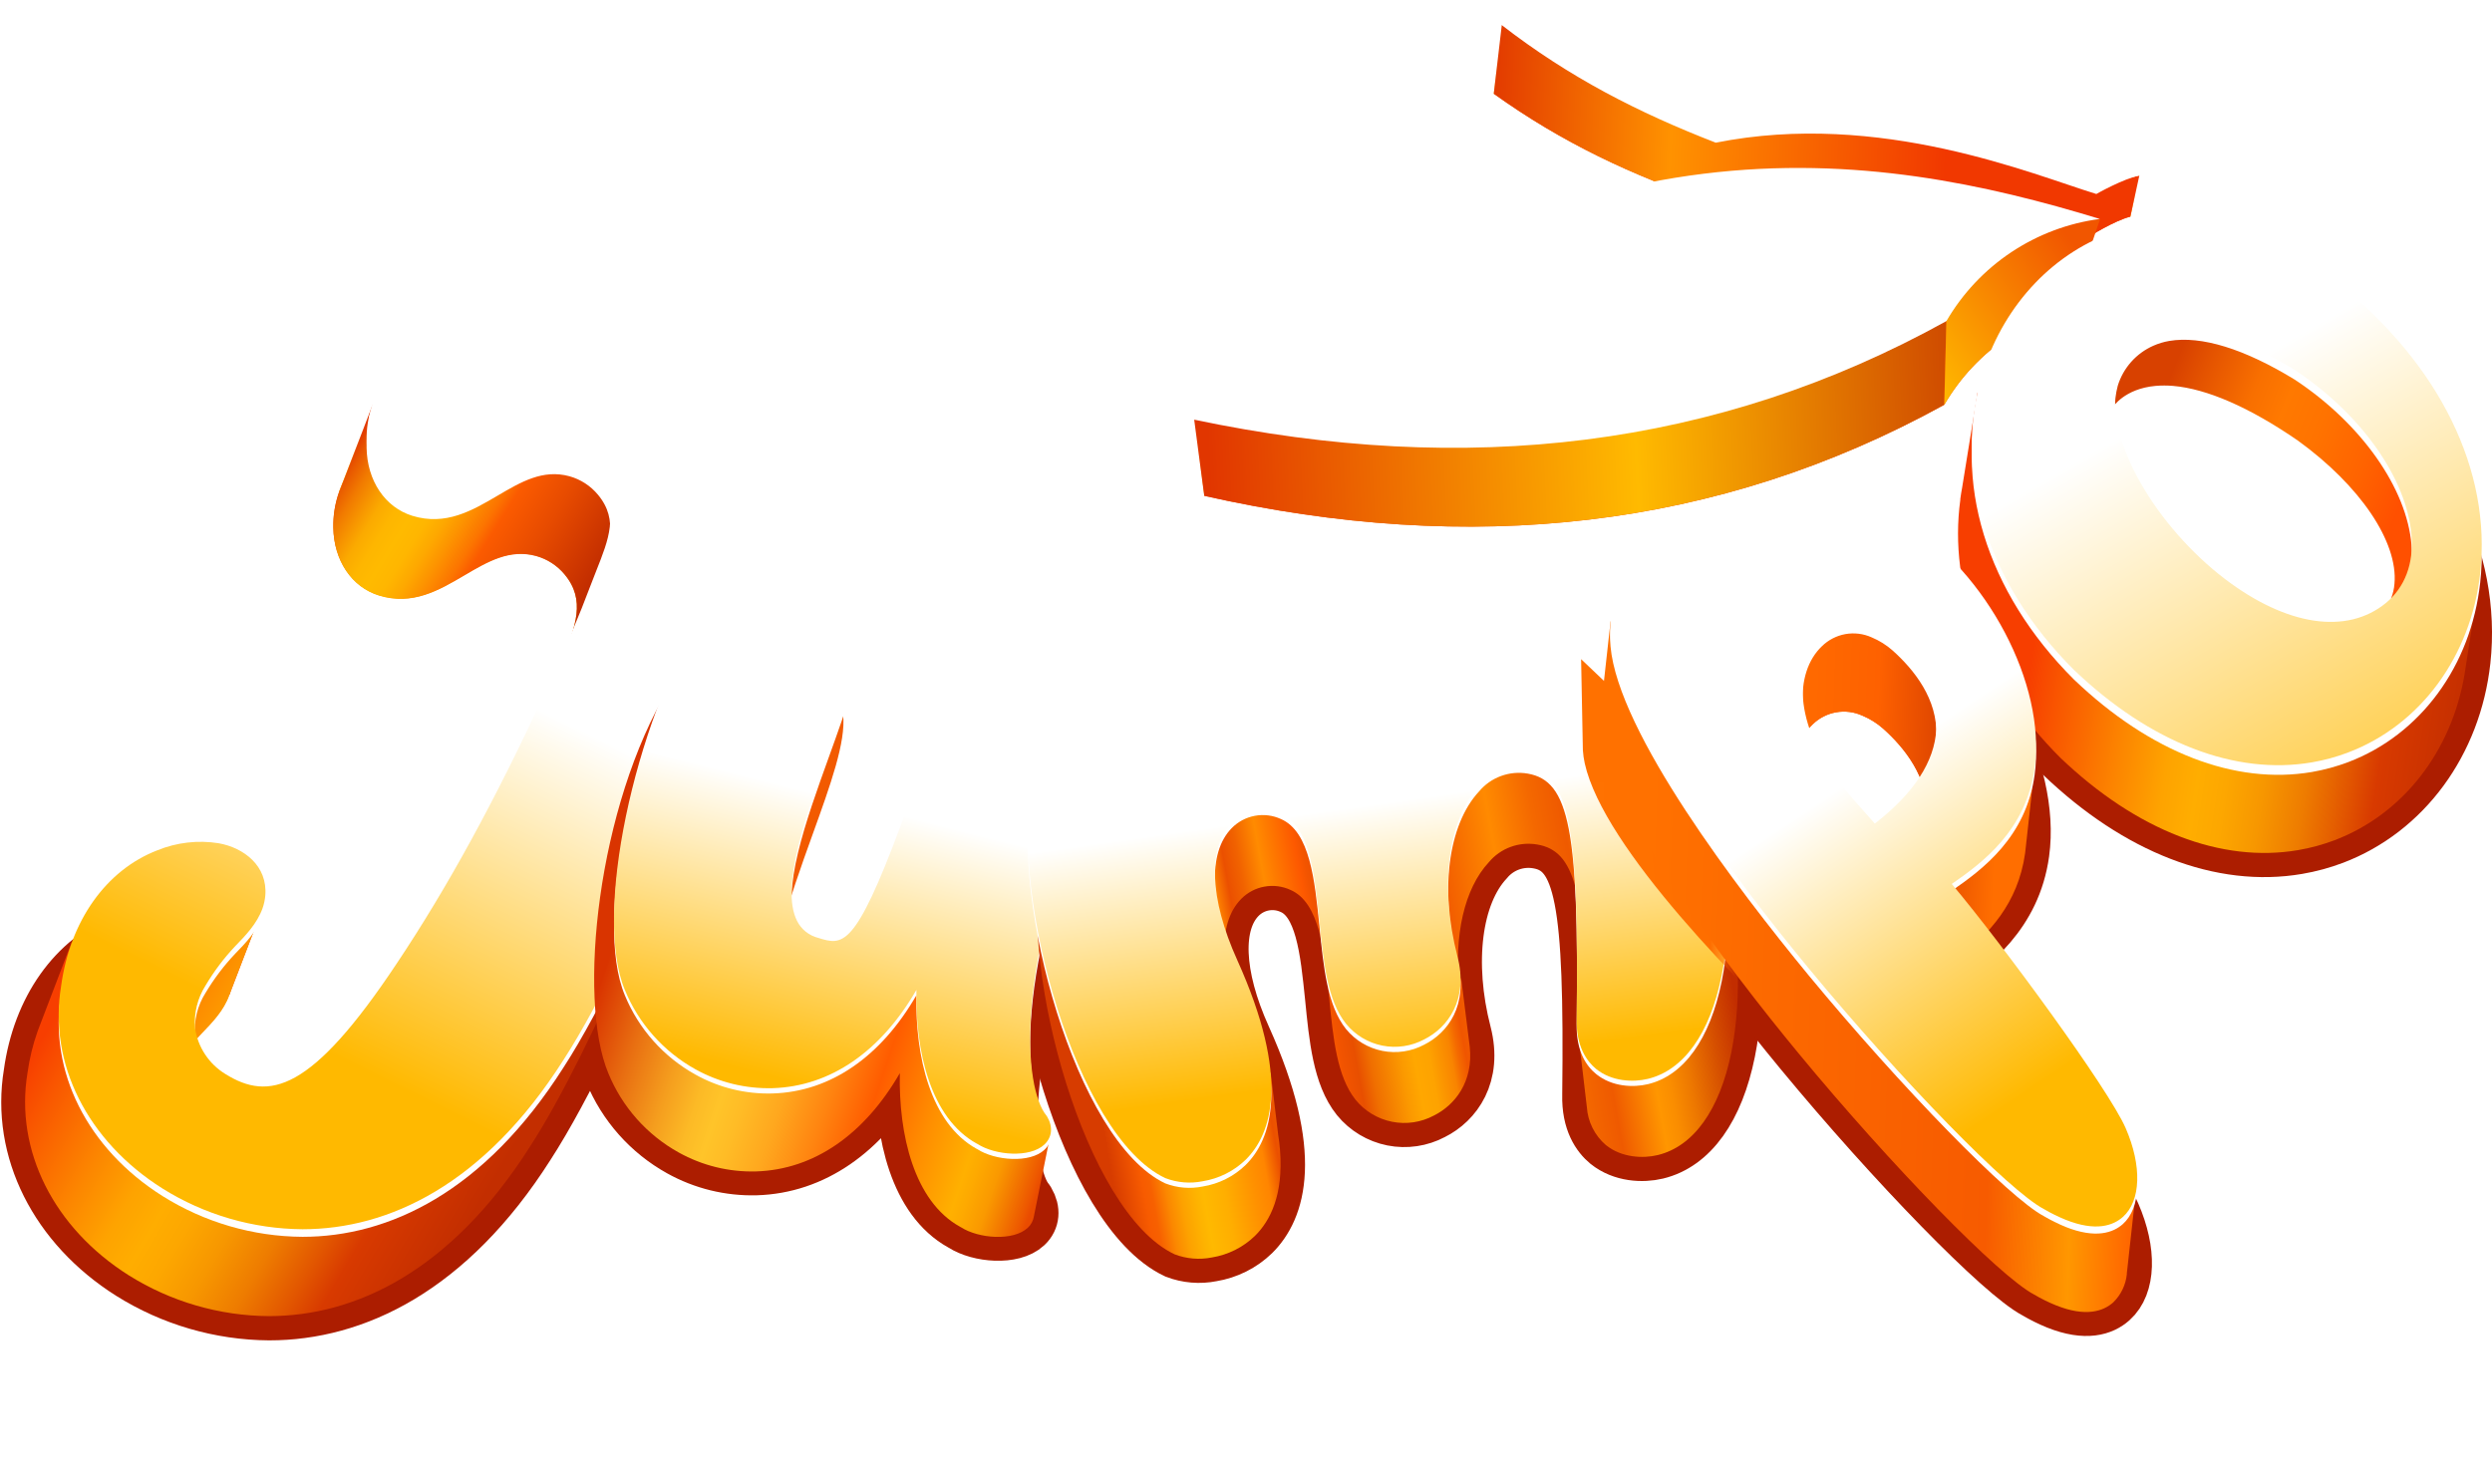 <svg width="94" height="56" viewBox="0 0 94 56" fill="none" xmlns="http://www.w3.org/2000/svg">
<g id="p" clip-path="url(#clip0_3557_2727)">
<path id="Vector" d="M18.201 15.823C17.253 15.638 16.274 15.715 15.367 16.045C13.618 16.712 12.547 18.185 12.573 19.894C12.591 21.138 13.268 22.145 14.299 22.46C15.562 22.846 16.556 22.264 17.518 21.697C18.396 21.182 19.224 20.695 20.224 20.968C20.645 21.086 21.02 21.329 21.299 21.666C22.104 22.63 21.703 23.637 21.239 24.804C21.172 24.972 21.106 25.138 21.042 25.305C20.587 26.524 20.051 27.788 19.359 29.287C17.436 33.444 15.643 36.727 13.713 39.624C10.485 44.481 8.895 44.831 7.239 43.793C6.936 43.606 6.677 43.356 6.481 43.06C6.284 42.763 6.155 42.427 6.101 42.075C6.051 41.507 6.191 40.938 6.498 40.458C6.814 39.925 7.188 39.429 7.613 38.979C7.999 38.58 8.436 38.13 8.646 37.547C8.702 37.393 8.737 37.232 8.749 37.068C8.846 35.939 7.937 35.261 6.994 35.092C6.211 34.967 5.409 35.06 4.675 35.36C2.74 36.108 1.383 38.026 1.047 40.485C0.567 43.399 2.036 46.328 4.872 48.117C6.456 49.109 8.285 49.641 10.154 49.654C13.401 49.654 17 47.973 19.989 43.279C22.849 38.873 27.264 27.87 28.004 23.324V23.294C28.208 20.746 23.873 16.845 18.201 15.823Z" fill="url(#paint0_linear_3557_2727)"/>
<path id="Vector_2" d="M38.872 45.27L38.839 45.223C38.025 44.232 37.473 39.629 40.96 31.73L40.978 31.682C41.238 30.772 40.781 29.937 39.723 29.375C38.419 28.684 36.431 28.548 35.716 29.396C34.699 30.599 33.869 32.857 33.47 33.95C33.428 34.063 33.392 34.163 33.359 34.249C31.61 38.957 31.153 38.813 30.237 38.522C30.067 38.478 29.909 38.399 29.772 38.289C29.636 38.18 29.524 38.042 29.444 37.886C28.803 36.611 29.785 33.89 30.65 31.486C31.328 29.606 31.913 27.983 31.803 26.965C31.721 26.214 30.359 25.192 29.053 24.899C27.716 24.601 26.605 25.045 25.927 26.154C23.246 30.578 21.771 37.682 22.951 40.489C23.471 41.759 24.408 42.814 25.608 43.48C26.498 43.975 27.505 44.222 28.523 44.194C30.709 44.126 32.608 42.804 33.947 40.487C33.898 42.791 34.479 45.321 36.218 46.281L36.246 46.296C36.916 46.731 38.231 46.831 38.774 46.319C39.062 46.041 39.096 45.653 38.872 45.27Z" fill="#F25A00"/>
<path id="Vector_3" d="M61.668 26.919C59.959 25.662 57.418 25.624 55.344 26.824C54.525 27.297 53.817 27.939 53.266 28.708C52.715 29.477 52.334 30.354 52.149 31.281C51.067 28.165 49.098 27.188 47.51 27.387C45.28 27.664 43.229 30.144 43.138 33.962C42.972 33.465 42.85 32.954 42.774 32.436C42.608 31.443 42.437 30.418 41.155 30.489C40.484 30.523 39.612 30.933 39.262 32.694C38.494 36.587 40.891 45.709 44.306 47.321C44.755 47.493 45.244 47.534 45.716 47.439C46.326 47.34 46.892 47.057 47.337 46.627C48.309 45.665 49.041 43.578 47.016 39.091C45.972 36.778 45.898 34.844 46.818 33.913C47.055 33.671 47.361 33.509 47.694 33.448C48.028 33.387 48.372 33.431 48.679 33.574C49.781 34.055 49.954 35.873 50.136 37.632C50.287 39.166 50.429 40.616 51.138 41.497C51.485 41.922 51.969 42.212 52.507 42.32C53.045 42.427 53.603 42.344 54.087 42.086C54.97 41.647 55.764 40.594 55.344 38.958C54.663 36.321 54.979 33.796 56.16 32.529C56.38 32.266 56.665 32.066 56.987 31.949C57.309 31.832 57.657 31.802 57.994 31.862C59.564 32.135 59.925 33.989 59.839 41.306C59.812 42.355 60.223 42.914 60.568 43.199C61.163 43.679 61.966 43.711 62.518 43.578C63.873 43.253 64.861 41.874 65.302 39.696C66.141 35.536 64.857 29.265 61.668 26.919Z" fill="#F25A00"/>
<path id="Vector_4" d="M79.826 45.767C79.186 44.299 75.163 38.804 73.268 36.558C74.432 35.753 76.066 34.538 76.392 32.186C76.829 29.041 74.589 24.79 71.498 22.897C69.6 21.739 67.706 21.691 66.161 22.762C64.753 23.76 63.941 25.241 63.739 27.174L63.471 26.78C62.897 25.935 62.444 25.268 61.843 25.17C61.709 25.15 61.572 25.158 61.441 25.194C61.311 25.23 61.189 25.294 61.085 25.38C60.547 25.795 60.316 26.454 60.396 27.341C60.688 30.602 65.192 36.496 67.85 39.718C71.36 43.973 75.438 48.146 76.742 48.825C77.004 48.98 77.276 49.115 77.558 49.23C78.7 49.688 79.358 49.448 79.722 49.124C80.405 48.516 80.447 47.195 79.826 45.767ZM70.369 34.281C70.174 34.057 70.028 33.893 69.897 33.747C69.64 33.461 69.456 33.254 69.099 32.813C67.265 30.511 67.341 28.316 68.371 27.334C68.613 27.095 68.922 26.934 69.257 26.874C69.593 26.814 69.938 26.857 70.249 26.997C70.541 27.118 70.812 27.288 71.048 27.5C71.831 28.201 72.751 29.33 72.687 30.726C72.62 31.939 71.842 33.133 70.367 34.281H70.369Z" fill="#F25A00"/>
<path id="Vector_5" d="M79.065 11.476C77.883 11.626 76.751 12.046 75.758 12.704C74.765 13.363 73.938 14.241 73.34 15.272C64.779 19.988 55.468 20.966 45.434 18.707C59.426 6.78 70.795 8.817 79.065 11.476Z" fill="#F25A00"/>
<path id="Vector_6" d="M80.359 8.174C79.76 8.323 78.797 8.928 78.782 8.941C76.391 8.325 70.586 6.121 64.508 7.622C61.55 6.607 58.941 5.396 56.346 3.536C57.367 3.323 58.276 3.101 59.209 2.952C60.694 2.72 62.174 2.502 63.653 2.325C65.794 2.089 67.956 2.141 70.083 2.48C71.54 2.726 72.963 3.079 74.272 3.764C75.27 4.301 76.231 4.902 77.152 5.562C77.984 6.136 78.753 6.804 79.538 7.445C79.815 7.666 80.059 7.91 80.359 8.174Z" fill="#F25A00"/>
<path id="Vector_7" d="M2.701 35.557L1.428 38.888L3.801 38.992L4.377 36.01L2.701 35.557Z" fill="url(#paint1_linear_3557_2727)"/>
<path id="Vector_8" d="M9.903 34.27L8.646 37.548L7.655 35.515L9.038 33.783L9.903 34.27Z" fill="url(#paint2_linear_3557_2727)"/>
<path id="Vector_9" d="M39.638 42.76L39.01 45.873L37.99 45.044L37.833 42.76H39.638Z" fill="url(#paint3_linear_3557_2727)"/>
<path id="Vector_10" d="M47.94 40.459L48.295 43.41L46.37 43.02L47.94 40.459Z" fill="#F25A00"/>
<path id="Vector_11" d="M55.1 36.865L55.432 39.492H54.728L55.1 36.865Z" fill="#F25A00"/>
<path id="Vector_12" d="M59.54 39.148L59.848 41.763L61.035 41.608L61.123 38.381L59.54 39.148Z" fill="url(#paint4_linear_3557_2727)"/>
<path id="Vector_13" d="M80.618 44.607L80.234 48.061L79.033 46.474L80.618 44.607Z" fill="url(#paint5_linear_3557_2727)"/>
<path id="Vector_14" d="M76.744 28.98L76.418 31.946L75.644 31.072L76.744 28.98Z" fill="url(#paint6_linear_3557_2727)"/>
<path id="Vector_15" d="M93.517 21.92L92.962 25.443L92.246 24.146L93.517 21.92Z" fill="url(#paint7_linear_3557_2727)"/>
<path id="Vector_16" d="M79.209 8.258L78.161 11.385H74.795L74.15 10.356L74.761 9.624L76.547 8.343L79.209 8.258Z" fill="url(#paint8_linear_3557_2727)"/>
<path id="Vector_17" d="M80.698 6.619L80.359 8.173L78.92 7.872L78.589 7.105L80.698 6.619Z" fill="url(#paint9_linear_3557_2727)"/>
<path id="Vector_18" d="M56.346 3.536L56.648 0.947L59.998 1.29L61.733 2.395L60.879 3.984L56.346 3.536Z" fill="url(#paint10_linear_3557_2727)"/>
<path id="Vector_19" d="M45.053 15.836L45.433 18.706L49.176 18.256L49.351 15.537L45.053 15.836Z" fill="url(#paint11_linear_3557_2727)"/>
<path id="Vector_20" d="M14.059 15.24L12.788 18.561L14.828 18.078L13.917 15.728" fill="url(#paint12_linear_3557_2727)"/>
<path id="Vector_21" d="M6.994 35.094C6.211 34.97 5.409 35.062 4.675 35.362C2.74 36.111 1.383 38.029 1.047 40.488C0.567 43.402 2.036 46.331 4.872 48.119C6.456 49.111 8.285 49.644 10.154 49.657C13.401 49.657 17 47.975 19.989 43.282C22.849 38.876 27.264 27.872 28.004 23.326V23.297" stroke="#AC1D00" stroke-width="1.821" stroke-miterlimit="10"/>
<path id="Vector_22" d="M7.246 43.796C6.941 43.61 6.681 43.359 6.483 43.062C6.285 42.764 6.155 42.427 6.102 42.075C6.052 41.506 6.191 40.938 6.499 40.457" stroke="#AC1D00" stroke-width="1.821" stroke-miterlimit="10"/>
<path id="Vector_23" d="M29.053 24.89C27.716 24.591 26.605 25.035 25.927 26.145C23.246 30.569 21.771 37.672 22.951 40.479C23.471 41.749 24.408 42.804 25.608 43.47C26.498 43.965 27.505 44.212 28.523 44.184C30.709 44.117 32.608 42.794 33.947 40.477C33.898 42.782 34.479 45.312 36.218 46.271L36.246 46.286C36.916 46.721 38.231 46.821 38.774 46.31C39.06 46.04 39.094 45.652 38.87 45.27L38.838 45.222C38.023 44.231 37.471 39.629 40.958 31.729L40.976 31.682C41.236 30.771 40.779 29.937 39.721 29.374C38.417 28.684 36.43 28.547 35.714 29.396" stroke="#AC1D00" stroke-width="1.821" stroke-miterlimit="10"/>
<path id="Vector_24" d="M30.245 38.517C30.075 38.475 29.915 38.397 29.777 38.288C29.639 38.179 29.526 38.043 29.445 37.887" stroke="#AC1D00" stroke-width="1.639" stroke-miterlimit="10"/>
<path id="Vector_25" d="M41.166 30.489C40.495 30.523 39.623 30.933 39.273 32.694C38.504 36.587 40.901 45.709 44.316 47.321C44.766 47.493 45.255 47.534 45.726 47.439C46.337 47.34 46.903 47.057 47.347 46.627C48.32 45.665 49.052 43.578 47.027 39.091C45.983 36.778 45.908 34.844 46.828 33.913C47.065 33.673 47.369 33.512 47.7 33.452C48.031 33.391 48.373 33.434 48.679 33.574C49.781 34.055 49.954 35.873 50.136 37.632C50.287 39.166 50.429 40.616 51.138 41.497C51.485 41.922 51.969 42.212 52.507 42.32C53.045 42.427 53.603 42.344 54.087 42.086C54.97 41.647 55.764 40.594 55.343 38.958C54.662 36.321 54.979 33.796 56.16 32.529C56.38 32.266 56.665 32.066 56.987 31.949C57.309 31.832 57.656 31.802 57.994 31.862C59.564 32.135 59.924 33.989 59.839 41.306C59.812 42.355 60.223 42.914 60.567 43.199C61.163 43.679 61.966 43.711 62.518 43.578C63.873 43.253 64.861 41.874 65.301 39.696C66.143 35.536 64.859 29.265 61.669 26.919C59.961 25.662 57.42 25.624 55.345 26.824C54.527 27.297 53.818 27.939 53.267 28.708C52.717 29.477 52.336 30.354 52.151 31.281C51.069 28.165 49.1 27.188 47.511 27.387" stroke="#AC1D00" stroke-width="1.821" stroke-miterlimit="10"/>
<path id="Vector_26" d="M63.734 27.181L63.466 26.788C62.892 25.943 62.439 25.276 61.838 25.178C61.704 25.157 61.567 25.166 61.437 25.202C61.306 25.238 61.184 25.301 61.08 25.387C60.543 25.802 60.311 26.462 60.392 27.349C60.683 30.609 65.187 36.503 67.845 39.725C71.355 43.98 75.433 48.153 76.737 48.833C76.999 48.987 77.271 49.123 77.553 49.237C78.695 49.696 79.353 49.456 79.717 49.131C80.405 48.519 80.445 47.199 79.824 45.771C79.185 44.303 75.162 38.807 73.267 36.562C74.431 35.757 76.065 34.542 76.391 32.19C76.828 29.045 74.588 24.793 71.497 22.901C69.599 21.742 67.704 21.695 66.16 22.766" stroke="#AC1D00" stroke-width="1.821" stroke-miterlimit="10"/>
<path id="Vector_27" d="M76.388 21.283C75.217 25.013 74.385 25.275 77.713 28.589C80.598 31.345 83.793 32.567 86.681 32.073C87.151 31.993 87.611 31.868 88.057 31.7C90.78 30.665 92.687 28.071 93.033 24.928C93.457 21.061 91.499 17.072 87.658 13.984" stroke="#AC1D00" stroke-width="1.821" stroke-miterlimit="10"/>
<path id="Vector_28" d="M15.188 9.692L15.835 9.213C15.861 9.317 15.922 9.409 16.008 9.473C16.094 9.536 16.2 9.568 16.307 9.561C16.598 9.561 16.831 9.401 17.006 9.049L17.804 7.452H17.063L17.369 6.842H18.866L17.773 9.011C17.343 9.876 16.822 10.186 16.108 10.186C15.607 10.186 15.294 10.018 15.188 9.692Z" fill="white"/>
<path id="Vector_29" d="M21.649 7.602L20.383 10.13H19.689L19.822 9.857C19.559 10.053 19.24 10.162 18.911 10.166C18.365 10.166 18.097 9.866 18.264 9.306C18.297 9.201 18.339 9.1 18.39 9.002L19.09 7.602H19.818L19.142 8.955C19.112 9.013 19.087 9.074 19.068 9.137C18.991 9.39 19.086 9.53 19.372 9.53C19.736 9.53 20.049 9.325 20.272 8.882L20.918 7.607L21.649 7.602Z" fill="white"/>
<path id="Vector_30" d="M26.174 8.419C26.14 8.526 26.098 8.63 26.046 8.729L25.347 10.13H24.618L25.292 8.782C25.324 8.72 25.35 8.655 25.37 8.589C25.447 8.335 25.35 8.199 25.088 8.199C24.749 8.199 24.456 8.396 24.234 8.833L23.585 10.13H22.857L23.531 8.782C23.561 8.723 23.586 8.662 23.605 8.6C23.684 8.341 23.589 8.204 23.327 8.204C22.983 8.204 22.693 8.401 22.465 8.847L21.822 10.135H21.094L22.369 7.607H23.063L22.928 7.871C23.184 7.681 23.493 7.575 23.811 7.57C24.159 7.57 24.403 7.711 24.462 7.984C24.766 7.722 25.153 7.575 25.554 7.57C26.07 7.565 26.341 7.86 26.174 8.419Z" fill="white"/>
<path id="Vector_31" d="M29.43 8.696C29.173 9.546 28.37 10.165 27.587 10.165C27.222 10.165 26.969 10.049 26.882 9.79L26.257 11.04H25.528L27.253 7.601H27.947L27.822 7.85C28.072 7.667 28.373 7.567 28.683 7.564C29.264 7.564 29.647 7.978 29.43 8.696ZM28.678 8.728C28.781 8.386 28.636 8.171 28.27 8.171C28.038 8.186 27.817 8.275 27.639 8.425C27.461 8.574 27.336 8.776 27.28 9.002C27.177 9.344 27.319 9.561 27.685 9.561C27.918 9.546 28.139 9.457 28.318 9.307C28.497 9.158 28.622 8.955 28.678 8.728Z" fill="white"/>
<path id="Vector_32" d="M30.61 9.034C30.744 8.614 31.006 8.247 31.36 7.983C31.713 7.719 32.14 7.573 32.581 7.564C33.355 7.564 33.719 8.011 33.512 8.696C33.379 9.116 33.117 9.484 32.763 9.748C32.41 10.012 31.982 10.158 31.541 10.165C30.772 10.165 30.404 9.716 30.61 9.034ZM32.759 8.728C32.863 8.386 32.721 8.171 32.355 8.171C32.123 8.186 31.901 8.274 31.723 8.424C31.544 8.573 31.418 8.775 31.362 9.002C31.259 9.344 31.404 9.561 31.772 9.561C32.004 9.545 32.224 9.456 32.402 9.306C32.579 9.156 32.705 8.954 32.759 8.728Z" fill="white"/>
<path id="Vector_33" d="M36.202 7.564L35.867 8.24C35.803 8.24 35.761 8.231 35.701 8.231C35.268 8.231 34.931 8.433 34.692 8.907L34.08 10.129H33.352L34.617 7.601H35.311L35.16 7.903C35.455 7.667 35.825 7.547 36.202 7.564Z" fill="white"/>
<path id="Vector_34" d="M37.97 6.842H38.735L37.387 9.508H39.035L38.72 10.13H36.319L37.97 6.842Z" fill="white"/>
<path id="Vector_35" d="M39.562 9.034C39.695 8.614 39.957 8.246 40.31 7.982C40.664 7.719 41.091 7.572 41.532 7.564C42.306 7.564 42.669 8.011 42.463 8.696C42.33 9.116 42.068 9.484 41.714 9.748C41.361 10.011 40.933 10.158 40.492 10.165C39.722 10.165 39.356 9.716 39.562 9.034ZM41.711 8.728C41.815 8.386 41.672 8.171 41.306 8.171C41.074 8.186 40.852 8.274 40.674 8.424C40.495 8.573 40.369 8.775 40.314 9.002C40.21 9.344 40.356 9.561 40.722 9.561C40.954 9.545 41.175 9.456 41.352 9.306C41.53 9.157 41.656 8.954 41.711 8.728Z" fill="white"/>
<path id="Vector_36" d="M42.362 9.903L42.805 9.373C43.041 9.538 43.324 9.622 43.612 9.612C43.954 9.612 44.133 9.519 44.178 9.367C44.286 9.003 42.858 9.306 43.116 8.457C43.288 7.888 43.914 7.57 44.652 7.57C44.956 7.557 45.258 7.631 45.523 7.781L45.098 8.316C44.895 8.181 44.654 8.113 44.41 8.123C44.071 8.123 43.887 8.236 43.847 8.373C43.734 8.737 45.156 8.448 44.903 9.284C44.721 9.861 44.091 10.165 43.364 10.165C42.918 10.165 42.53 10.052 42.362 9.903Z" fill="white"/>
<path id="Vector_37" d="M48.278 9.062H46.344C46.264 9.406 46.422 9.579 46.841 9.579C47.107 9.577 47.367 9.495 47.586 9.344L47.746 9.829C47.4 10.05 46.997 10.167 46.586 10.165C45.797 10.165 45.43 9.719 45.637 9.034C45.763 8.617 46.018 8.25 46.365 7.986C46.712 7.722 47.134 7.575 47.57 7.564C48.307 7.564 48.641 8.002 48.437 8.677C48.395 8.81 48.342 8.938 48.278 9.062ZM46.524 8.635H47.779C47.879 8.302 47.71 8.115 47.373 8.115C47.199 8.121 47.029 8.172 46.88 8.263C46.731 8.354 46.609 8.483 46.524 8.635Z" fill="white"/>
<path id="Vector_38" d="M79.01 7.007C78.405 6.506 77.799 6.005 77.154 5.561C76.233 4.901 75.271 4.3 74.274 3.763C72.963 3.078 71.542 2.725 70.085 2.488C67.958 2.149 65.796 2.097 63.655 2.333C62.981 2.414 62.305 2.505 61.632 2.599L61.735 2.404L59.999 1.299L56.648 0.947L56.346 3.536C58.941 5.395 61.55 6.606 64.508 7.621C70.591 6.12 76.391 8.324 78.782 8.94C78.797 8.927 79.76 8.322 80.359 8.173L80.698 6.621L79.01 7.007Z" fill="url(#paint13_linear_3557_2727)"/>
<path id="Vector_39" d="M73.595 10.035L73.413 12.113L73.333 15.271C64.772 19.987 55.459 20.965 45.425 18.707L45.046 15.834L49.344 15.537L49.335 15.679C58.79 9.097 66.929 8.743 73.595 10.035Z" fill="url(#paint14_linear_3557_2727)"/>
<path id="Vector_40" d="M27.315 26.248C27.605 25.291 27.838 24.318 28.013 23.333V23.304C28.204 20.754 23.869 16.853 18.197 15.836C17.25 15.652 16.27 15.728 15.363 16.059C14.975 16.207 14.608 16.404 14.27 16.647L13.921 15.736L14.063 15.248L12.864 18.379C12.864 18.392 12.864 18.403 12.85 18.414L12.791 18.569C12.64 18.997 12.566 19.449 12.573 19.904C12.591 21.148 13.268 22.155 14.299 22.47C15.562 22.856 16.556 22.273 17.518 21.707C18.396 21.191 19.225 20.705 20.224 20.978C20.645 21.096 21.02 21.339 21.299 21.676C22.104 22.639 21.703 23.647 21.239 24.814C21.172 24.982 21.106 25.148 21.042 25.315C20.906 25.679 20.758 26.058 20.603 26.443C22.843 26.491 25.083 26.426 27.315 26.248Z" fill="url(#paint15_linear_3557_2727)"/>
<path id="Vector_41" d="M20.604 26.435C20.239 27.315 19.842 28.246 19.359 29.29C17.436 33.446 15.644 36.73 13.713 39.626C10.485 44.484 8.895 44.834 7.24 43.795C6.936 43.609 6.677 43.358 6.48 43.061C6.284 42.763 6.154 42.427 6.101 42.074C6.051 41.506 6.191 40.937 6.498 40.457C6.814 39.924 7.188 39.428 7.613 38.978C7.999 38.579 8.436 38.129 8.646 37.546L9.903 34.268L9.037 33.781L7.775 35.362C7.531 35.23 7.267 35.139 6.994 35.091C6.211 34.966 5.409 35.059 4.675 35.359C4.35 35.486 4.039 35.646 3.748 35.838L2.701 35.553L1.426 38.885C1.241 39.403 1.111 39.939 1.036 40.484C0.557 43.398 2.025 46.327 4.861 48.116C6.445 49.108 8.274 49.64 10.143 49.653C13.391 49.653 16.99 47.972 19.979 43.278C22.347 39.635 25.751 31.53 27.288 26.244C25.065 26.421 22.834 26.485 20.604 26.435Z" fill="url(#paint16_linear_3557_2727)"/>
<path id="Vector_42" d="M78.848 14.988C79.028 15.324 79.233 15.646 79.462 15.951C79.505 15.741 79.587 15.539 79.702 15.357C79.702 15.357 80.13 14.664 81.314 14.558C81.53 14.54 81.747 14.54 81.963 14.558C83.249 14.667 84.864 15.372 86.678 16.622C89.03 18.326 90.462 20.447 90.321 22.024C90.307 22.211 90.264 22.395 90.195 22.57C91.205 22.744 92.199 22.671 92.551 22.157C92.734 21.864 92.912 21.567 93.086 21.264C92.862 19.122 91.4 16.789 88.833 14.585C86.338 12.478 83.369 11.35 80.495 11.411C79.272 11.425 78.065 11.688 76.948 12.185C76.976 12.223 77.003 12.261 77.032 12.297C77.872 13.015 78.251 14.048 78.848 14.988Z" fill="url(#paint17_linear_3557_2727)"/>
<path id="Vector_43" d="M92.85 21.743C92.749 22.195 92.64 22.64 92.525 23.08C92.302 23.863 91.392 24.233 90.426 24.277C90.353 24.975 90.011 25.617 89.474 26.069C88.002 27.277 85.731 26.936 83.397 25.158C81.199 23.483 79.234 20.648 79.25 18.372C78.974 18.016 78.723 17.642 78.499 17.251C77.771 16.159 77.225 14.884 76.314 14.155L76.214 14.029C75.754 14.517 75.354 15.057 75.022 15.639L74.594 14.807L74.013 18.397C73.986 18.539 73.964 18.683 73.944 18.825V18.86C73.492 22.18 74.838 25.717 77.718 28.588C80.603 31.344 83.798 32.566 86.687 32.072C87.156 31.992 87.617 31.867 88.062 31.699C90.636 30.721 92.479 28.348 92.965 25.437L93.512 21.914L93.022 22.774C92.982 22.428 92.925 22.084 92.85 21.743Z" fill="url(#paint18_linear_3557_2727)"/>
<path id="Vector_44" d="M21.29 44.297C23.529 46.701 25.973 48.925 28.907 50.41C32.676 52.331 36.985 53.045 41.18 53.014C50.081 52.898 57.484 47.131 65.939 45.031C67.031 44.748 68.138 44.523 69.254 44.357C68.234 44.843 67.229 45.331 66.239 45.823C59.189 49.317 52.724 54.544 44.746 55.75C40.059 56.407 35.282 55.748 30.947 53.847C26.711 51.98 23.281 48.41 21.294 44.297H21.29Z" fill="white"/>
<path id="Vector_45" d="M78.219 11.21C78.505 11.297 78.786 11.392 79.065 11.475C77.883 11.625 76.751 12.046 75.758 12.704C74.766 13.362 73.938 14.241 73.34 15.271L73.42 12.113L73.602 10.035C73.839 10.08 74.074 10.129 74.307 10.178L74.768 9.632L76.555 8.357L79.214 8.271L78.219 11.21Z" fill="url(#paint19_linear_3557_2727)"/>
<path id="Vector_46" d="M80.699 6.622C80.09 6.744 79.092 7.307 79.076 7.319C76.688 6.591 70.923 4.147 64.719 5.383C61.776 4.241 59.193 2.915 56.648 0.948C57.688 0.779 58.616 0.597 59.563 0.487C61.065 0.32 62.575 0.167 64.076 0.054C66.247 -0.09 68.428 0.055 70.561 0.487C72.018 0.795 73.442 1.216 74.737 1.944C75.721 2.524 76.668 3.166 77.571 3.866C78.387 4.476 79.136 5.177 79.903 5.851C80.17 6.088 80.407 6.345 80.699 6.622Z" fill="white"/>
<path id="Vector_47" d="M79.208 8.26C78.013 8.417 76.87 8.847 75.866 9.515C74.863 10.183 74.026 11.072 73.42 12.114C64.75 16.916 55.291 17.99 45.053 15.834C59.171 3.765 70.76 5.683 79.208 8.26Z" fill="white"/>
<path id="Vector_48" d="M88.18 11.036C85.477 8.903 82.534 8.207 79.873 9.074C77.516 9.836 75.636 11.807 74.818 14.338L74.8 14.395C73.629 18.125 74.911 22.327 78.235 25.64C81.121 28.396 84.315 29.618 87.206 29.125C87.674 29.044 88.134 28.919 88.579 28.751C91.302 27.717 93.209 25.121 93.555 21.979C93.982 18.112 92.029 14.123 88.18 11.036ZM90.963 20.562C91.049 21.633 90.716 22.517 89.998 23.112C88.526 24.32 86.253 23.979 83.92 22.201C81.436 20.307 79.246 16.934 79.884 14.552C79.986 14.219 80.158 13.913 80.389 13.653C80.62 13.393 80.904 13.186 81.222 13.045C81.414 12.96 81.615 12.899 81.822 12.863C83.031 12.657 84.656 13.156 86.57 14.329C89.066 15.979 90.79 18.42 90.963 20.562Z" fill="white"/>
<path id="Vector_49" d="M88.18 10.673C85.472 8.538 82.523 7.833 79.869 8.709C77.516 9.472 75.636 11.443 74.818 13.975L74.8 14.031C73.629 17.762 74.911 21.964 78.235 25.277C81.121 28.031 84.315 29.255 87.206 28.761C87.675 28.681 88.135 28.556 88.579 28.386C91.302 27.353 93.209 24.758 93.555 21.616C93.982 17.749 92.029 13.76 88.18 10.673ZM90.963 20.199C91.049 21.268 90.716 22.153 89.998 22.749C88.526 23.956 86.253 23.616 83.92 21.838C81.436 19.944 79.246 16.569 79.884 14.188C79.986 13.855 80.158 13.549 80.389 13.288C80.62 13.028 80.904 12.821 81.222 12.68C81.414 12.596 81.615 12.535 81.822 12.498C83.031 12.292 84.656 12.791 86.57 13.964C89.066 15.616 90.79 18.057 90.963 20.199Z" fill="url(#paint20_linear_3557_2727)"/>
<path id="Vector_50" d="M19.458 12.821C18.51 12.636 17.53 12.713 16.622 13.043C14.874 13.71 13.803 15.185 13.828 16.892C13.848 18.136 14.526 19.143 15.555 19.46C16.817 19.846 17.812 19.261 18.773 18.697C19.651 18.181 20.48 17.693 21.482 17.968C21.902 18.085 22.276 18.328 22.555 18.664C23.362 19.629 22.959 20.636 22.495 21.802C22.429 21.97 22.362 22.137 22.3 22.303C21.843 23.522 21.307 24.786 20.615 26.285C18.693 30.441 16.901 33.727 14.968 36.623C11.748 41.483 10.158 41.833 8.5 40.8C8.195 40.613 7.935 40.361 7.738 40.063C7.54 39.765 7.411 39.427 7.358 39.073C7.309 38.506 7.448 37.938 7.754 37.457C8.07 36.927 8.444 36.433 8.868 35.984C9.255 35.587 9.694 35.135 9.903 34.552C9.958 34.398 9.993 34.237 10.007 34.073C10.101 32.944 9.193 32.266 8.249 32.097C7.466 31.972 6.664 32.065 5.93 32.365C3.996 33.113 2.639 35.033 2.304 37.49C1.823 40.404 3.291 43.333 6.129 45.122C7.713 46.116 9.542 46.649 11.411 46.661C14.659 46.661 18.258 44.98 21.247 40.286C24.108 35.878 28.523 24.877 29.261 20.329V20.299C29.465 17.746 25.128 13.842 19.458 12.821Z" fill="white"/>
<path id="Vector_51" d="M19.458 12.544C18.51 12.359 17.53 12.435 16.622 12.766C14.874 13.433 13.803 14.906 13.828 16.615C13.848 17.859 14.526 18.866 15.555 19.181C16.817 19.567 17.812 18.985 18.773 18.418C19.651 17.903 20.48 17.416 21.482 17.689C21.902 17.808 22.276 18.051 22.555 18.387C23.362 19.351 22.959 20.358 22.495 21.525C22.429 21.693 22.362 21.859 22.3 22.026C21.843 23.245 21.307 24.509 20.615 26.008C18.693 30.165 16.901 33.449 14.968 36.345C11.741 41.202 10.151 41.552 8.493 40.514C8.191 40.327 7.932 40.077 7.736 39.78C7.54 39.484 7.411 39.148 7.358 38.796C7.309 38.228 7.448 37.66 7.754 37.179C8.07 36.646 8.444 36.15 8.868 35.7C9.255 35.301 9.694 34.851 9.903 34.268C9.958 34.114 9.992 33.953 10.007 33.789C10.101 32.66 9.193 31.982 8.249 31.813C7.466 31.688 6.664 31.781 5.93 32.081C3.996 32.829 2.639 34.747 2.304 37.206C1.823 40.12 3.291 43.049 6.129 44.838C7.713 45.83 9.542 46.362 11.411 46.375C14.659 46.375 18.258 44.694 21.247 40C24.108 35.594 28.523 24.591 29.261 20.045V20.015C29.465 17.467 25.128 13.566 19.458 12.544Z" fill="url(#paint21_linear_3557_2727)"/>
<path id="Vector_52" d="M39.723 29.375C38.419 28.684 36.432 28.548 35.716 29.397C34.7 30.599 33.869 32.858 33.47 33.95C33.428 34.063 33.392 34.163 33.359 34.249C31.61 38.957 31.153 38.813 30.237 38.522C30.068 38.478 29.909 38.399 29.773 38.289C29.636 38.18 29.524 38.042 29.445 37.886C28.804 36.611 28.979 33.879 29.844 31.468C30.521 29.588 31.301 28.093 31.197 27.074C31.115 26.324 30.359 25.193 29.053 24.9C27.716 24.601 25.911 24.85 25.228 25.96C22.545 30.384 21.767 37.682 22.946 40.489C23.466 41.76 24.403 42.815 25.603 43.48C26.493 43.975 27.5 44.222 28.518 44.194C30.703 44.127 32.603 42.804 33.942 40.487C33.893 42.792 34.474 45.322 36.213 46.281L36.241 46.296C36.911 46.731 38.226 46.831 38.769 46.32C38.894 46.205 38.975 46.05 39 45.883L39.629 42.77L38.115 40.376C38.027 38.105 38.729 36.786 40.96 31.73L40.978 31.683C41.239 30.783 40.781 29.938 39.723 29.375Z" fill="url(#paint22_linear_3557_2727)"/>
<path id="Vector_53" d="M39.501 42.333L39.466 42.286C38.654 41.295 38.1 36.694 41.588 28.795L41.606 28.747C41.865 27.837 41.41 27.002 40.351 26.438C39.047 25.747 37.058 25.611 36.344 26.459C35.328 27.662 34.497 29.92 34.096 31.013C34.056 31.126 34.018 31.226 33.987 31.312C32.239 36.022 31.781 35.876 30.863 35.585C30.693 35.541 30.533 35.462 30.396 35.352C30.258 35.242 30.146 35.104 30.066 34.947C29.423 33.672 30.404 30.951 31.271 28.545C31.949 26.665 32.534 25.042 32.424 24.024C32.342 23.274 30.98 22.252 29.674 21.961C28.335 21.66 27.226 22.106 26.548 23.214C23.865 27.64 22.392 34.742 23.57 37.55C24.092 38.819 25.03 39.873 26.23 40.539C27.119 41.036 28.126 41.282 29.144 41.253C31.33 41.186 33.229 39.865 34.568 37.547C34.519 39.851 35.1 42.381 36.838 43.341L36.867 43.355C37.537 43.79 38.852 43.891 39.395 43.379C39.688 43.104 39.725 42.716 39.501 42.333Z" fill="white"/>
<path id="Vector_54" d="M39.501 42.13L39.468 42.082C38.654 41.091 38.1 36.49 41.588 28.591L41.606 28.544C41.865 27.633 41.41 26.799 40.351 26.234C39.047 25.544 37.058 25.407 36.344 26.258C35.328 27.458 34.497 29.718 34.096 30.811C34.056 30.924 34.018 31.026 33.987 31.112C32.239 35.82 31.781 35.665 30.863 35.383C30.693 35.34 30.533 35.261 30.395 35.151C30.258 35.041 30.145 34.903 30.066 34.745C29.423 33.471 30.404 30.749 31.271 28.345C31.949 26.465 32.534 24.84 32.424 23.822C32.342 23.074 30.98 22.05 29.674 21.759C28.335 21.46 27.226 21.904 26.548 23.014C23.865 27.438 22.392 34.54 23.57 37.348C24.092 38.618 25.03 39.672 26.23 40.339C27.12 40.834 28.126 41.08 29.144 41.053C31.33 40.986 33.229 39.663 34.568 37.345C34.519 39.649 35.1 42.181 36.838 43.141L36.867 43.155C37.537 43.59 38.852 43.691 39.395 43.179C39.688 42.902 39.725 42.512 39.501 42.13Z" fill="url(#paint23_linear_3557_2727)"/>
<path id="Vector_55" d="M61.668 26.919C59.959 25.662 57.418 25.624 55.344 26.824C54.525 27.297 53.817 27.939 53.266 28.708C52.715 29.477 52.334 30.354 52.149 31.281C51.067 28.165 49.098 27.188 47.51 27.387C45.28 27.664 43.229 30.144 43.138 33.962C42.972 33.465 42.85 32.954 42.774 32.436C42.608 31.443 42.437 30.418 41.155 30.489C40.484 30.523 39.612 30.933 39.262 32.694C38.494 36.587 40.891 45.709 44.306 47.321C44.755 47.493 45.244 47.534 45.716 47.439C46.326 47.34 46.892 47.057 47.337 46.627C47.919 46.051 48.415 45.069 48.284 43.41V43.394C48.269 43.211 48.246 43.011 48.213 42.807L47.93 40.459L47.708 40.824C47.526 40.29 47.3 39.714 47.018 39.091C45.974 36.778 45.9 34.844 46.819 33.913C47.056 33.671 47.362 33.509 47.696 33.449C48.028 33.388 48.372 33.432 48.679 33.574C49.781 34.055 49.954 35.873 50.136 37.632C50.287 39.166 50.429 40.616 51.138 41.497C51.485 41.922 51.969 42.212 52.507 42.32C53.045 42.427 53.603 42.344 54.087 42.086C54.87 41.696 55.582 40.824 55.44 39.492L55.111 36.865L55.047 37.31C54.839 35.306 55.229 33.529 56.16 32.529C56.38 32.266 56.665 32.066 56.987 31.949C57.309 31.832 57.657 31.802 57.994 31.862C59.384 32.104 59.826 33.589 59.85 39.002L59.549 39.148L59.857 41.763C59.875 42.038 59.947 42.307 60.071 42.554C60.194 42.8 60.365 43.02 60.575 43.199C61.17 43.679 61.974 43.711 62.526 43.578C63.881 43.253 64.868 41.874 65.309 39.696C66.141 35.536 64.857 29.265 61.668 26.919Z" fill="url(#paint24_linear_3557_2727)"/>
<path id="Vector_56" d="M61.317 24.243C59.608 22.986 57.067 22.948 54.993 24.148C54.174 24.621 53.466 25.264 52.915 26.032C52.364 26.801 51.983 27.678 51.798 28.605C50.716 25.489 48.747 24.512 47.159 24.711C44.929 24.988 42.878 27.469 42.787 31.286C42.62 30.79 42.498 30.279 42.423 29.76C42.257 28.769 42.086 27.742 40.804 27.815C40.133 27.849 39.261 28.257 38.911 30.019C38.141 33.913 40.54 43.033 43.955 44.645C44.404 44.818 44.893 44.859 45.364 44.763C45.975 44.665 46.542 44.382 46.986 43.951C47.958 42.991 48.691 40.902 46.665 36.416C45.621 34.104 45.547 32.168 46.465 31.239C46.701 30.999 47.005 30.838 47.336 30.777C47.667 30.716 48.009 30.758 48.315 30.898C49.417 31.379 49.59 33.199 49.772 34.957C49.922 36.49 50.066 37.94 50.772 38.822C51.12 39.247 51.604 39.538 52.142 39.646C52.68 39.753 53.239 39.671 53.723 39.412C54.606 38.971 55.401 37.918 54.978 36.283C54.299 33.645 54.614 31.121 55.794 29.855C56.014 29.592 56.3 29.392 56.623 29.275C56.945 29.157 57.292 29.127 57.63 29.186C59.2 29.459 59.561 31.314 59.473 38.63C59.448 39.681 59.859 40.239 60.211 40.523C60.807 41.005 61.61 41.035 62.162 40.902C63.515 40.578 64.504 39.199 64.945 37.02C65.79 32.86 64.506 26.593 61.317 24.243Z" fill="white"/>
<path id="Vector_57" d="M61.32 24.044C59.611 22.787 57.068 22.749 54.994 23.949C54.176 24.423 53.468 25.065 52.917 25.834C52.367 26.602 51.986 27.479 51.801 28.406C50.719 25.29 48.75 24.313 47.162 24.512C44.932 24.789 42.879 27.269 42.79 31.087C42.622 30.591 42.5 30.08 42.426 29.561C42.26 28.57 42.089 27.543 40.807 27.616C40.136 27.648 39.262 28.058 38.914 29.819C38.144 33.714 40.542 42.834 43.956 44.446C44.406 44.619 44.895 44.66 45.367 44.564C45.978 44.466 46.544 44.182 46.989 43.752C47.959 42.792 48.693 40.703 46.668 36.216C45.624 33.905 45.55 31.969 46.468 31.04C46.703 30.801 47.007 30.64 47.337 30.579C47.667 30.518 48.007 30.56 48.313 30.699C49.415 31.18 49.588 33 49.77 34.757C49.921 36.291 50.065 37.741 50.772 38.622C51.119 39.048 51.603 39.339 52.141 39.447C52.679 39.554 53.238 39.471 53.722 39.213C54.606 38.772 55.4 37.719 54.977 36.083C54.296 33.446 54.613 30.921 55.793 29.655C56.014 29.393 56.299 29.192 56.622 29.075C56.944 28.958 57.292 28.927 57.629 28.987C59.198 29.26 59.56 31.114 59.473 38.431C59.447 39.482 59.859 40.039 60.201 40.324C60.797 40.806 61.602 40.836 62.154 40.703C63.507 40.378 64.496 38.999 64.937 36.821C65.8 32.659 64.507 26.388 61.32 24.044Z" fill="url(#paint25_linear_3557_2727)"/>
<g id="Clip path group">
<mask id="mask0_3557_2727" style="mask-type:luminance" maskUnits="userSpaceOnUse" x="38" y="23" width="28" height="22">
<g id="clip-path">
<path id="Vector_58" d="M61.32 24.044C59.611 22.787 57.068 22.749 54.994 23.949C54.176 24.423 53.468 25.065 52.917 25.834C52.367 26.602 51.986 27.479 51.801 28.406C50.719 25.29 48.75 24.313 47.162 24.512C44.932 24.789 42.879 27.269 42.79 31.087C42.622 30.591 42.5 30.08 42.426 29.561C42.26 28.57 42.089 27.543 40.807 27.616C40.136 27.648 39.262 28.058 38.914 29.819C38.144 33.714 40.542 42.834 43.956 44.446C44.406 44.619 44.895 44.66 45.367 44.564C45.978 44.466 46.544 44.182 46.989 43.752C47.959 42.792 48.693 40.703 46.668 36.216C45.624 33.905 45.55 31.969 46.468 31.04C46.703 30.801 47.007 30.64 47.337 30.579C47.667 30.518 48.007 30.56 48.313 30.699C49.415 31.18 49.588 33 49.77 34.757C49.921 36.291 50.065 37.741 50.772 38.622C51.119 39.048 51.603 39.339 52.141 39.447C52.679 39.554 53.238 39.471 53.722 39.213C54.606 38.772 55.4 37.719 54.977 36.083C54.296 33.446 54.613 30.921 55.793 29.655C56.014 29.393 56.299 29.192 56.622 29.075C56.944 28.958 57.292 28.927 57.629 28.987C59.198 29.26 59.56 31.114 59.473 38.431C59.447 39.482 59.859 40.039 60.201 40.324C60.797 40.806 61.602 40.836 62.154 40.703C63.507 40.378 64.496 38.999 64.937 36.821C65.8 32.659 64.507 26.388 61.32 24.044Z" fill="white"/>
</g>
</mask>
<g mask="url(#mask0_3557_2727)">
<g id="Group">
<g id="Vector_59" filter="url(#filter0_d_3557_2727)">
<path d="M67.55 31.346C66.337 30.139 65.209 28.85 64.173 27.487C64.173 27.669 64.162 27.84 64.173 28.022L63.855 27.658C63.352 27.092 62.927 26.613 62.492 26.396L62.51 26.376L60.734 24.686L60.8 28.119C60.811 28.287 60.835 28.454 60.871 28.618C61.581 31.815 66.807 37.079 69.858 39.931C73.887 43.698 78.47 47.311 79.849 47.814C80.129 47.932 80.416 48.031 80.71 48.109C81.903 48.417 82.522 48.095 82.843 47.727C83.097 47.407 83.23 47.008 83.218 46.599V46.57C83.218 46.532 83.218 46.492 83.218 46.453L83.156 43.126L82.428 44.242C81.408 42.709 76.925 38.015 74.821 36.091C75.014 35.909 75.222 35.727 75.433 35.516C72.417 35.285 69.608 33.698 67.55 31.346Z" fill="url(#paint26_linear_3557_2727)"/>
</g>
</g>
</g>
</g>
<path id="Vector_60" d="M73.946 36.065C74.986 35.265 76.122 34.105 76.388 32.188C76.401 32.107 76.408 32.025 76.416 31.943L76.742 28.977L76.279 29.857C75.733 27.192 73.864 24.351 71.492 22.903C69.594 21.744 67.7 21.697 66.155 22.768C64.88 23.679 64.095 24.976 63.808 26.648C64.658 28.133 65.611 29.557 66.66 30.91C68.398 33.514 70.979 35.445 73.946 36.065ZM68.365 27.333C68.607 27.093 68.916 26.933 69.251 26.873C69.587 26.812 69.932 26.855 70.243 26.996C70.536 27.117 70.806 27.287 71.042 27.498C71.826 28.2 72.745 29.329 72.682 30.724C72.623 31.937 71.846 33.132 70.37 34.28C70.175 34.056 70.03 33.892 69.898 33.746C69.642 33.46 69.458 33.252 69.101 32.812C67.257 30.511 67.339 28.316 68.365 27.334V27.333Z" fill="url(#paint27_linear_3557_2727)"/>
<path id="Vector_61" d="M66.66 30.911C65.612 29.558 64.659 28.134 63.808 26.649C63.779 26.822 63.753 26.998 63.733 27.18L63.465 26.787C63.039 26.159 62.678 25.63 62.276 25.359L62.298 25.343L60.753 23.436L60.374 26.851H60.383C60.371 27.019 60.371 27.187 60.383 27.355C60.675 30.616 65.179 36.51 67.837 39.732C71.347 43.987 75.425 48.16 76.729 48.839C76.991 48.994 77.263 49.129 77.545 49.243C78.687 49.702 79.345 49.462 79.709 49.138C80.003 48.854 80.186 48.475 80.226 48.069V48.038C80.226 47.999 80.235 47.961 80.239 47.923L80.603 44.615L79.742 45.63C78.927 43.976 75.088 38.745 73.25 36.566C73.465 36.417 73.695 36.255 73.931 36.075C70.979 35.444 68.398 33.514 66.66 30.911Z" fill="url(#paint28_linear_3557_2727)"/>
<path id="Vector_62" d="M80.18 42.814C79.54 41.346 75.515 35.853 73.622 33.605C74.786 32.8 76.422 31.587 76.748 29.233C77.185 26.088 74.943 21.837 71.854 19.944C69.956 18.786 68.061 18.738 66.517 19.808C65.109 20.806 64.297 22.288 64.094 24.219L63.825 23.826C63.253 22.982 62.799 22.314 62.198 22.215C62.064 22.195 61.927 22.203 61.797 22.24C61.666 22.276 61.545 22.34 61.441 22.427C60.903 22.842 60.672 23.501 60.75 24.388C61.044 27.649 65.546 33.541 68.205 36.774C71.715 41.027 75.793 45.2 77.096 45.881C77.358 46.035 77.631 46.17 77.912 46.286C79.056 46.743 79.713 46.504 80.076 46.18C80.759 45.563 80.802 44.244 80.18 42.814ZM70.719 31.328L70.247 30.794C69.99 30.509 69.806 30.303 69.449 29.86C67.615 27.56 67.692 25.363 68.721 24.383C68.963 24.144 69.272 23.984 69.606 23.923C69.941 23.863 70.287 23.905 70.597 24.044C70.89 24.166 71.161 24.336 71.398 24.547C72.181 25.25 73.101 26.368 73.038 27.774C72.974 28.986 72.198 30.181 70.719 31.328Z" fill="white"/>
<path id="Vector_63" d="M80.18 42.557C79.54 41.089 75.515 35.596 73.622 33.348C74.786 32.543 76.422 31.33 76.748 28.976C77.185 25.831 74.943 21.579 71.854 19.687C69.956 18.529 68.061 18.479 66.517 19.55C65.109 20.549 64.297 22.031 64.094 23.962L63.825 23.569C63.253 22.723 62.799 22.057 62.198 21.958C62.064 21.938 61.927 21.946 61.797 21.983C61.666 22.019 61.545 22.083 61.441 22.17C60.903 22.583 60.672 23.244 60.75 24.13C61.044 27.392 65.546 33.284 68.205 36.506C71.715 40.761 75.793 44.934 77.096 45.613C77.358 45.767 77.63 45.901 77.912 46.016C79.056 46.475 79.713 46.236 80.076 45.912C80.759 45.306 80.802 43.985 80.18 42.557ZM70.719 31.071L70.247 30.537C69.99 30.251 69.806 30.044 69.449 29.603C67.615 27.302 67.692 25.106 68.721 24.126C68.962 23.886 69.271 23.725 69.606 23.665C69.941 23.604 70.287 23.647 70.597 23.787C70.89 23.909 71.161 24.078 71.398 24.29C72.181 24.991 73.101 26.111 73.038 27.517C72.974 28.729 72.198 29.924 70.719 31.071Z" fill="url(#paint29_linear_3557_2727)"/>
</g>
<defs>
<filter id="filter0_d_3557_2727" x="56.727" y="21.953" width="28.313" height="29.375" filterUnits="userSpaceOnUse" color-interpolation-filters="sRGB">
<feFlood flood-opacity="0" result="BackgroundImageFix"/>
<feColorMatrix in="SourceAlpha" type="matrix" values="0 0 0 0 0 0 0 0 0 0 0 0 0 0 0 0 0 0 127 0" result="hardAlpha"/>
<feOffset dx="-1.093" dy="0.182"/>
<feGaussianBlur stdDeviation="1.457"/>
<feColorMatrix type="matrix" values="0 0 0 0 0.6 0 0 0 0 0.439 0 0 0 0 0.514 0 0 0 1 0"/>
<feBlend mode="normal" in2="BackgroundImageFix" result="effect1_dropShadow_3557_2727"/>
<feBlend mode="normal" in="SourceGraphic" in2="effect1_dropShadow_3557_2727" result="shape"/>
</filter>
<linearGradient id="paint0_linear_3557_2727" x1="7.041" y1="29.314" x2="20.086" y2="35.941" gradientUnits="userSpaceOnUse">
<stop stop-color="#F25A00"/>
<stop offset="0.46" stop-color="#FFBB00"/>
<stop offset="1" stop-color="#F25A00"/>
</linearGradient>
<linearGradient id="paint1_linear_3557_2727" x1="2.065" y1="37.025" x2="3.828" y2="37.921" gradientUnits="userSpaceOnUse">
<stop stop-color="#F25A00"/>
<stop offset="0.46" stop-color="#FFBB00"/>
<stop offset="1" stop-color="#F25A00"/>
</linearGradient>
<linearGradient id="paint2_linear_3557_2727" x1="7.899" y1="35.186" x2="9.154" y2="35.823" gradientUnits="userSpaceOnUse">
<stop stop-color="#F25A00"/>
<stop offset="0.46" stop-color="#FFBB00"/>
<stop offset="1" stop-color="#F25A00"/>
</linearGradient>
<linearGradient id="paint3_linear_3557_2727" x1="38.114" y1="45.538" x2="38.554" y2="43.796" gradientUnits="userSpaceOnUse">
<stop stop-color="#FFB900"/>
<stop offset="1" stop-color="white"/>
</linearGradient>
<linearGradient id="paint4_linear_3557_2727" x1="60.771" y1="42.097" x2="60.331" y2="38.973" gradientUnits="userSpaceOnUse">
<stop offset="0.3" stop-color="#FFB900"/>
<stop offset="0.82" stop-color="white"/>
</linearGradient>
<linearGradient id="paint5_linear_3557_2727" x1="80.248" y1="48.536" x2="79.782" y2="45.232" gradientUnits="userSpaceOnUse">
<stop offset="0.3" stop-color="#FFB900"/>
<stop offset="0.82" stop-color="white"/>
</linearGradient>
<linearGradient id="paint6_linear_3557_2727" x1="76.522" y1="32.341" x2="76.121" y2="29.503" gradientUnits="userSpaceOnUse">
<stop offset="0.3" stop-color="#FFB900"/>
<stop offset="0.82" stop-color="white"/>
</linearGradient>
<linearGradient id="paint7_linear_3557_2727" x1="93.284" y1="25.88" x2="92.811" y2="22.532" gradientUnits="userSpaceOnUse">
<stop offset="0.3" stop-color="#FFB900"/>
<stop offset="0.82" stop-color="white"/>
</linearGradient>
<linearGradient id="paint8_linear_3557_2727" x1="77.059" y1="12.001" x2="76.611" y2="8.822" gradientUnits="userSpaceOnUse">
<stop offset="0.3" stop-color="#FFB900"/>
<stop offset="0.82" stop-color="white"/>
</linearGradient>
<linearGradient id="paint9_linear_3557_2727" x1="79.869" y1="8.453" x2="79.662" y2="6.991" gradientUnits="userSpaceOnUse">
<stop offset="0.3" stop-color="#FFB900"/>
<stop offset="0.82" stop-color="white"/>
</linearGradient>
<linearGradient id="paint10_linear_3557_2727" x1="59.287" y1="4.719" x2="58.788" y2="1.186" gradientUnits="userSpaceOnUse">
<stop offset="0.3" stop-color="#FFB900"/>
<stop offset="0.82" stop-color="white"/>
</linearGradient>
<linearGradient id="paint11_linear_3557_2727" x1="47.643" y1="18.898" x2="47.229" y2="15.974" gradientUnits="userSpaceOnUse">
<stop offset="0.3" stop-color="#FFB900"/>
<stop offset="0.82" stop-color="white"/>
</linearGradient>
<linearGradient id="paint12_linear_3557_2727" x1="13.883" y1="18.847" x2="13.451" y2="15.794" gradientUnits="userSpaceOnUse">
<stop offset="0.3" stop-color="#FFB900"/>
<stop offset="0.82" stop-color="white"/>
</linearGradient>
<linearGradient id="paint13_linear_3557_2727" x1="55.116" y1="4.386" x2="82.461" y2="5.596" gradientUnits="userSpaceOnUse">
<stop offset="0.03" stop-color="#E13600"/>
<stop offset="0.29" stop-color="#FF9200"/>
<stop offset="0.67" stop-color="#F13800"/>
</linearGradient>
<linearGradient id="paint14_linear_3557_2727" x1="44.525" y1="15.479" x2="76.753" y2="13.925" gradientUnits="userSpaceOnUse">
<stop offset="0.03" stop-color="#E13600"/>
<stop offset="0.53" stop-color="#FFBA00"/>
<stop offset="1" stop-color="#C22D00"/>
</linearGradient>
<linearGradient id="paint15_linear_3557_2727" x1="12.842" y1="16.401" x2="25.468" y2="24.213" gradientUnits="userSpaceOnUse">
<stop offset="0.04" stop-color="#E13600"/>
<stop offset="0.07" stop-color="#E85700"/>
<stop offset="0.11" stop-color="#F17A00"/>
<stop offset="0.15" stop-color="#F79600"/>
<stop offset="0.18" stop-color="#FBAA00"/>
<stop offset="0.22" stop-color="#FEB600"/>
<stop offset="0.26" stop-color="#FFBA00"/>
<stop offset="0.3" stop-color="#FFB600"/>
<stop offset="0.34" stop-color="#FEA800"/>
<stop offset="0.38" stop-color="#FD9300"/>
<stop offset="0.43" stop-color="#FC7500"/>
<stop offset="0.46" stop-color="#FB5B00"/>
<stop offset="0.57" stop-color="#E74B00"/>
<stop offset="0.74" stop-color="#C22D00"/>
</linearGradient>
<linearGradient id="paint16_linear_3557_2727" x1="5.329" y1="30.748" x2="21.225" y2="40.245" gradientUnits="userSpaceOnUse">
<stop offset="0.06" stop-color="#F73E00"/>
<stop offset="0.14" stop-color="#F95900"/>
<stop offset="0.28" stop-color="#FC8600"/>
<stop offset="0.38" stop-color="#FEA300"/>
<stop offset="0.45" stop-color="#FFAD00"/>
<stop offset="0.51" stop-color="#FDA700"/>
<stop offset="0.59" stop-color="#F79700"/>
<stop offset="0.68" stop-color="#EE7C00"/>
<stop offset="0.77" stop-color="#E25600"/>
<stop offset="0.83" stop-color="#D83A00"/>
<stop offset="1" stop-color="#C32E00"/>
</linearGradient>
<linearGradient id="paint17_linear_3557_2727" x1="78.696" y1="14.157" x2="93.921" y2="20.273" gradientUnits="userSpaceOnUse">
<stop offset="0.18" stop-color="#D84100"/>
<stop offset="0.25" stop-color="#E45300"/>
<stop offset="0.37" stop-color="#F86F00"/>
<stop offset="0.45" stop-color="#FF7900"/>
<stop offset="0.54" stop-color="#FF7300"/>
<stop offset="0.67" stop-color="#FF6300"/>
<stop offset="0.78" stop-color="#FF5000"/>
</linearGradient>
<linearGradient id="paint18_linear_3557_2727" x1="75.918" y1="22.399" x2="93.404" y2="25.096" gradientUnits="userSpaceOnUse">
<stop offset="0.06" stop-color="#F73E00"/>
<stop offset="0.14" stop-color="#F95900"/>
<stop offset="0.28" stop-color="#FC8600"/>
<stop offset="0.38" stop-color="#FEA300"/>
<stop offset="0.45" stop-color="#FFAD00"/>
<stop offset="0.51" stop-color="#FDA700"/>
<stop offset="0.59" stop-color="#F79700"/>
<stop offset="0.68" stop-color="#EE7C00"/>
<stop offset="0.77" stop-color="#E25600"/>
<stop offset="0.83" stop-color="#D83A00"/>
<stop offset="1" stop-color="#C32E00"/>
</linearGradient>
<linearGradient id="paint19_linear_3557_2727" x1="70.14" y1="15.353" x2="79.626" y2="8.308" gradientUnits="userSpaceOnUse">
<stop offset="0.22" stop-color="#FFBA00"/>
<stop offset="0.86" stop-color="#F15600"/>
</linearGradient>
<linearGradient id="paint20_linear_3557_2727" x1="93.35" y1="35.1" x2="82.049" y2="15.288" gradientUnits="userSpaceOnUse">
<stop stop-color="#FFB900"/>
<stop offset="1" stop-color="white"/>
</linearGradient>
<linearGradient id="paint21_linear_3557_2727" x1="11.362" y1="39.228" x2="18.058" y2="25.625" gradientUnits="userSpaceOnUse">
<stop stop-color="#FFB900"/>
<stop offset="1" stop-color="white"/>
</linearGradient>
<linearGradient id="paint22_linear_3557_2727" x1="23.982" y1="33.096" x2="43.31" y2="39.597" gradientUnits="userSpaceOnUse">
<stop stop-color="#D93400"/>
<stop offset="0.1" stop-color="#E97112"/>
<stop offset="0.18" stop-color="#F59E1E"/>
<stop offset="0.24" stop-color="#FCBA26"/>
<stop offset="0.28" stop-color="#FFC429"/>
<stop offset="0.32" stop-color="#FFBC26"/>
<stop offset="0.39" stop-color="#FFA71E"/>
<stop offset="0.47" stop-color="#FF8410"/>
<stop offset="0.55" stop-color="#FF5C00"/>
<stop offset="0.66" stop-color="#FF8E00"/>
<stop offset="0.75" stop-color="#FFB000"/>
<stop offset="0.77" stop-color="#FEAA00"/>
<stop offset="0.81" stop-color="#FA9900"/>
<stop offset="0.84" stop-color="#F47D00"/>
<stop offset="0.88" stop-color="#ED5700"/>
<stop offset="0.89" stop-color="#EA4B00"/>
</linearGradient>
<linearGradient id="paint23_linear_3557_2727" x1="30.543" y1="40.997" x2="33.193" y2="30.534" gradientUnits="userSpaceOnUse">
<stop stop-color="#FFB900"/>
<stop offset="1" stop-color="white"/>
</linearGradient>
<linearGradient id="paint24_linear_3557_2727" x1="40.588" y1="38.508" x2="67.509" y2="33.603" gradientUnits="userSpaceOnUse">
<stop offset="0.01" stop-color="#D73C00"/>
<stop offset="0.05" stop-color="#F75B00"/>
<stop offset="0.06" stop-color="#F76000"/>
<stop offset="0.08" stop-color="#FB8700"/>
<stop offset="0.1" stop-color="#FDA200"/>
<stop offset="0.12" stop-color="#FEB300"/>
<stop offset="0.13" stop-color="#FFB900"/>
<stop offset="0.16" stop-color="#FFAE00"/>
<stop offset="0.2" stop-color="#FF9100"/>
<stop offset="0.22" stop-color="#FF8500"/>
<stop offset="0.24" stop-color="#EB5000"/>
<stop offset="0.26" stop-color="#F16200"/>
<stop offset="0.29" stop-color="#FF8B00"/>
<stop offset="0.34" stop-color="#FD5900"/>
<stop offset="0.35" stop-color="#F25400"/>
<stop offset="0.37" stop-color="#E84F00"/>
<stop offset="0.39" stop-color="#F06F00"/>
<stop offset="0.43" stop-color="#FB9800"/>
<stop offset="0.45" stop-color="#FFA700"/>
<stop offset="0.47" stop-color="#FEA300"/>
<stop offset="0.48" stop-color="#FC9800"/>
<stop offset="0.5" stop-color="#F98400"/>
<stop offset="0.51" stop-color="#F46900"/>
<stop offset="0.52" stop-color="#F05500"/>
<stop offset="0.61" stop-color="#FF8A00"/>
<stop offset="0.67" stop-color="#F46800"/>
<stop offset="0.71" stop-color="#EF5A00"/>
<stop offset="0.77" stop-color="#FF9600"/>
<stop offset="0.79" stop-color="#FA8D00"/>
<stop offset="0.82" stop-color="#EC7600"/>
<stop offset="0.86" stop-color="#D65000"/>
<stop offset="0.9" stop-color="#C22D00"/>
</linearGradient>
<linearGradient id="paint25_linear_3557_2727" x1="53.881" y1="46.149" x2="51.16" y2="26.894" gradientUnits="userSpaceOnUse">
<stop offset="0.3" stop-color="#FFB900"/>
<stop offset="0.82" stop-color="white"/>
</linearGradient>
<linearGradient id="paint26_linear_3557_2727" x1="62.877" y1="37.263" x2="87.267" y2="34.94" gradientUnits="userSpaceOnUse">
<stop offset="0.03" stop-color="#FF7100"/>
<stop offset="0.57" stop-color="#F75B00"/>
<stop offset="0.7" stop-color="#FF9700"/>
<stop offset="0.83" stop-color="#FF5300"/>
</linearGradient>
<linearGradient id="paint27_linear_3557_2727" x1="64.491" y1="28.801" x2="79.774" y2="29.323" gradientUnits="userSpaceOnUse">
<stop offset="0.19" stop-color="#FF6C00"/>
<stop offset="0.41" stop-color="#FE6100"/>
<stop offset="0.55" stop-color="#E14800"/>
<stop offset="0.71" stop-color="#FF6E00"/>
</linearGradient>
<linearGradient id="paint28_linear_3557_2727" x1="61.267" y1="36.173" x2="85.751" y2="37.011" gradientUnits="userSpaceOnUse">
<stop offset="0.03" stop-color="#FF7100"/>
<stop offset="0.57" stop-color="#F75B00"/>
<stop offset="0.7" stop-color="#FF9700"/>
<stop offset="0.83" stop-color="#FF5300"/>
</linearGradient>
<linearGradient id="paint29_linear_3557_2727" x1="78.209" y1="40.056" x2="68.792" y2="25.827" gradientUnits="userSpaceOnUse">
<stop stop-color="#FFB900"/>
<stop offset="0.79" stop-color="white"/>
</linearGradient>
<clipPath id="clip0_3557_2727">
<rect width="93.953" height="56" fill="white" transform="translate(0.047)"/>
</clipPath>
</defs>
</svg>
